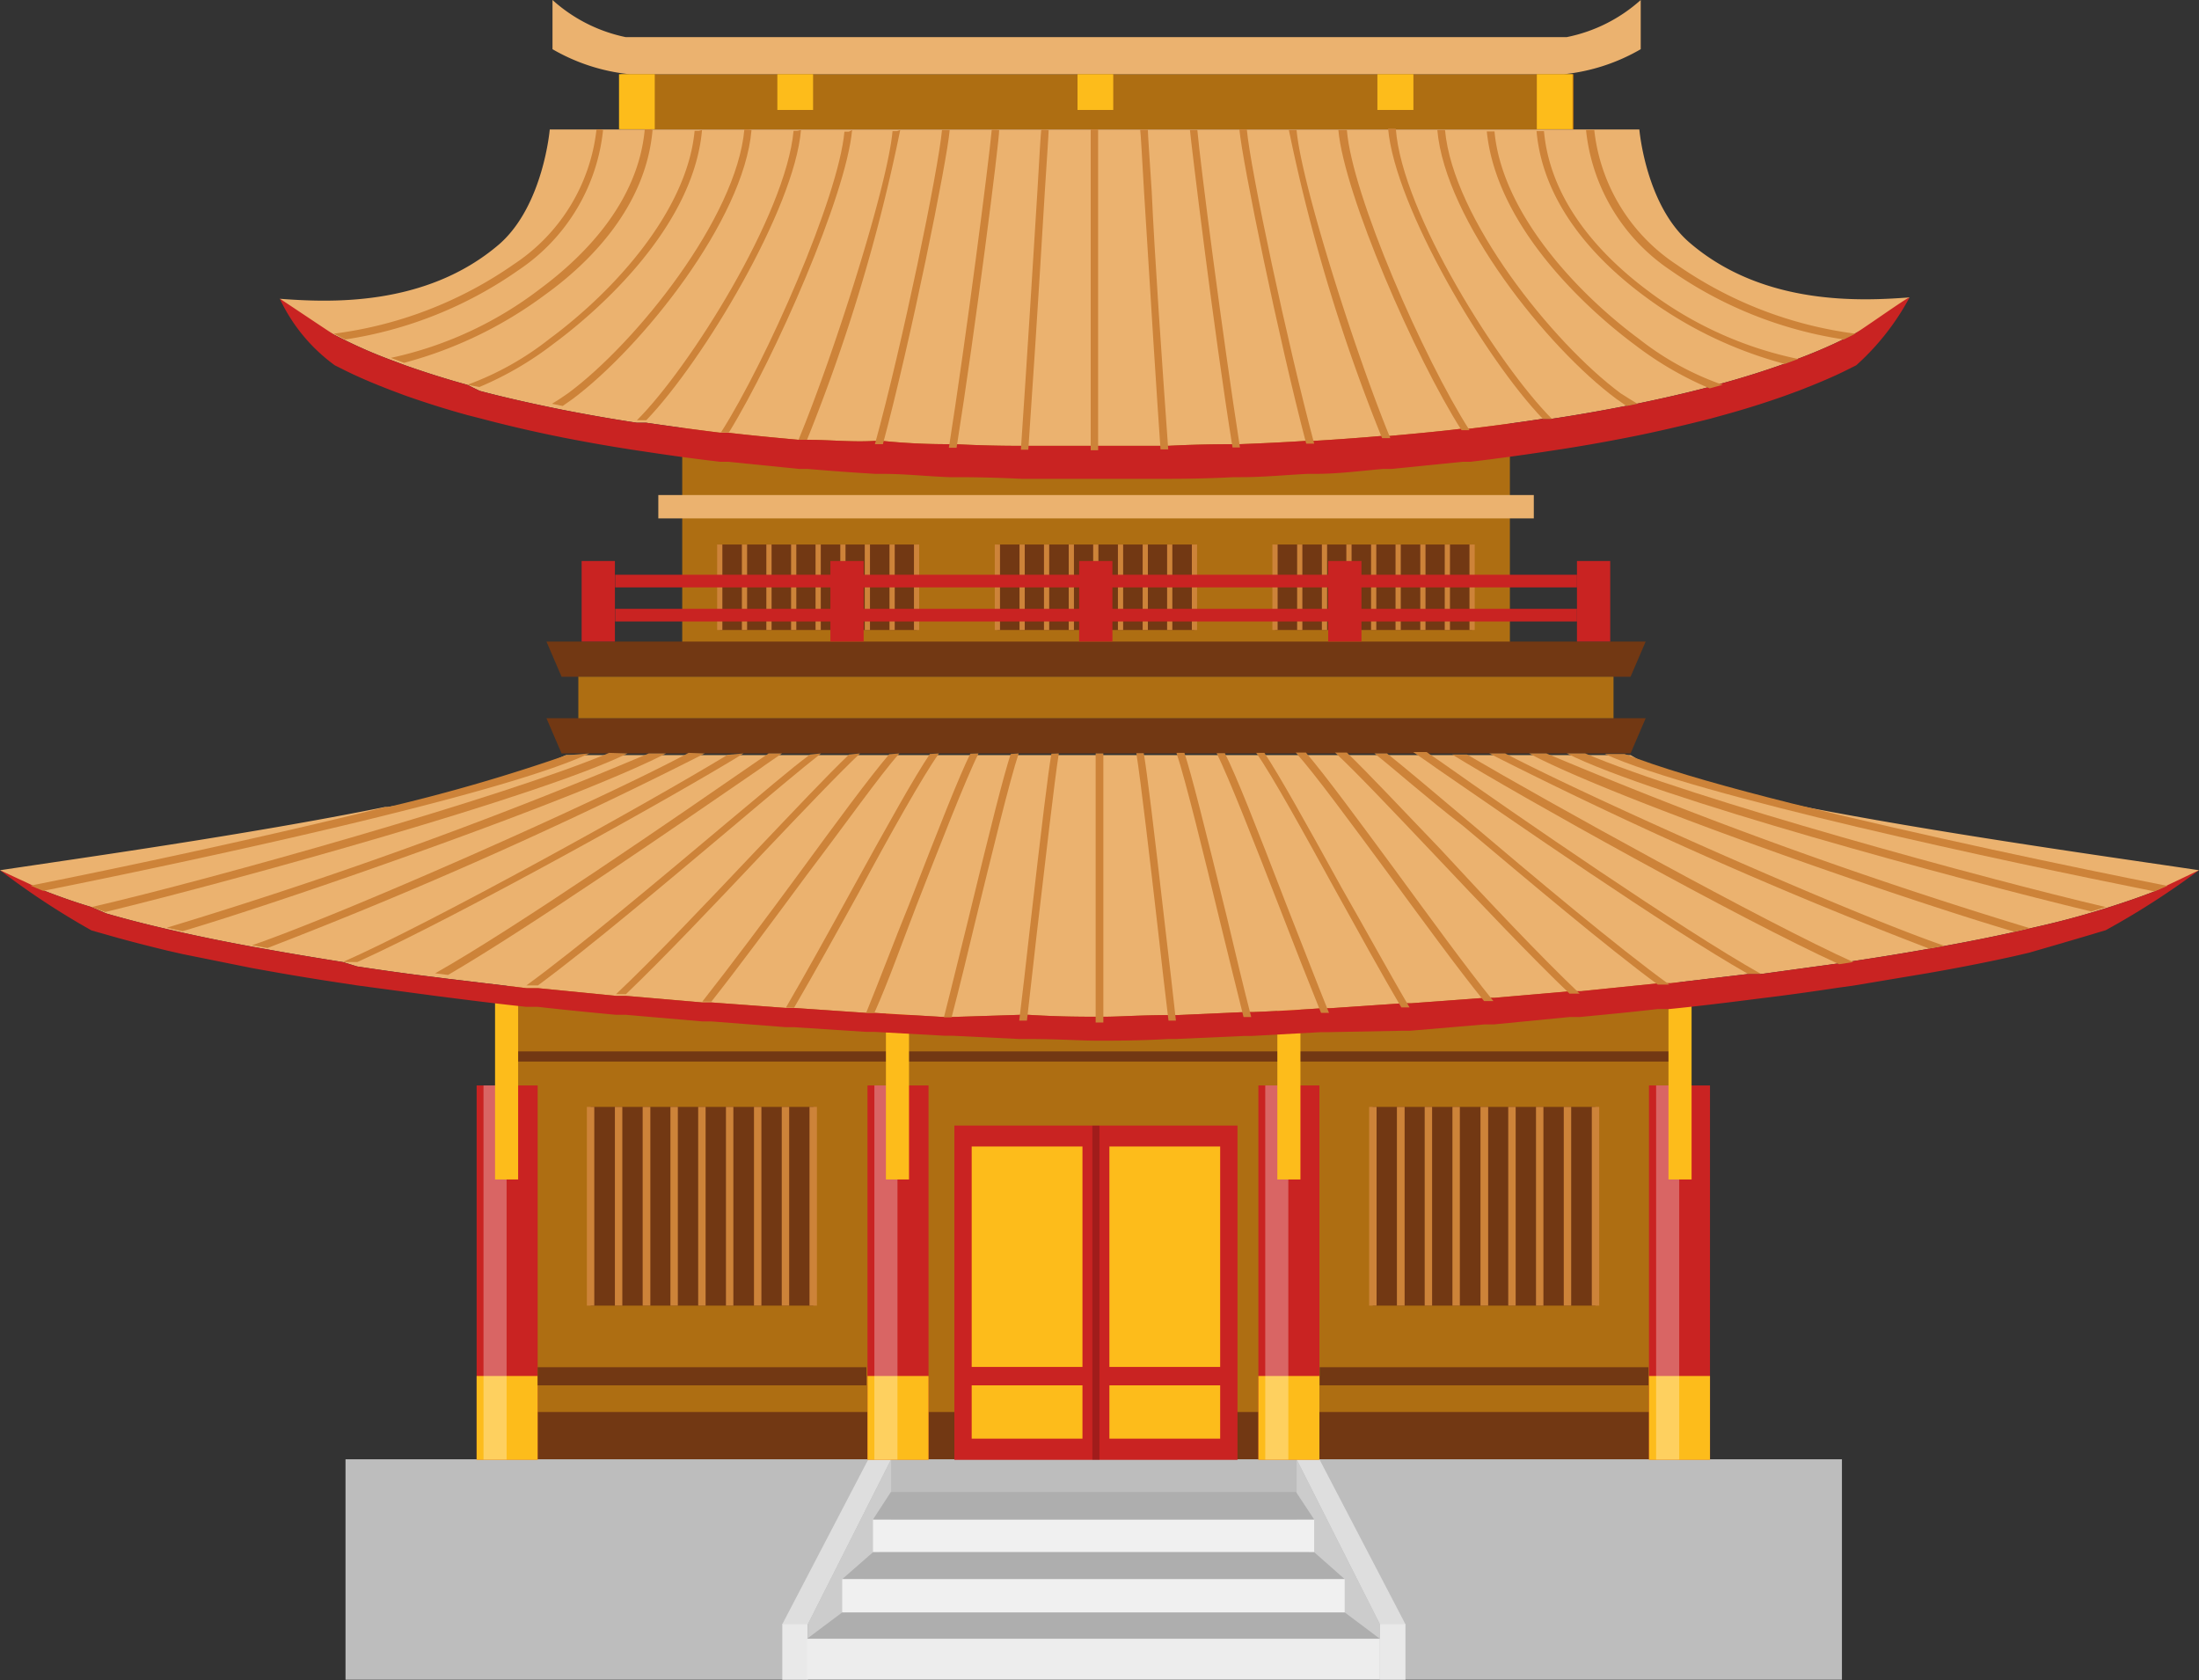 <svg xmlns="http://www.w3.org/2000/svg" viewBox="0 0 80 61.12"><rect x="0" y="0" width="80" height="61.12" fill="#333333" stroke="none"/><defs><style>.cls-1{fill:#ae6e12;}.cls-2{fill:#723813;}.cls-3{fill:#bdbdbd;}.cls-4{fill:#dedede;}.cls-5{fill:#e9e9e9;}.cls-6{fill:#ccc;}.cls-7{fill:#f0f0f0;}.cls-8{fill:#aeaeae;}.cls-9{fill:#ededed;}.cls-10{fill:#c92322;}.cls-11{fill:#fdbc1b;}.cls-12{opacity:0.2;}.cls-13{fill:#ebb26f;}.cls-14{fill:#cd8339;}.cls-15{fill:#fff;opacity:0.3;}</style></defs><title>Asset 5</title><g id="Layer_2" data-name="Layer 2"><g id="Icons"><rect class="cls-1" x="18.43" y="28.91" width="42.67" height="24.19"/><rect class="cls-2" x="18.43" y="51.37" width="42.67" height="1.74"/><rect class="cls-2" x="18.43" y="38.25" width="42.67" height="0.37"/><rect class="cls-1" x="24.82" y="11.35" width="30.11" height="12.13"/><rect class="cls-3" x="12.57" y="53.09" width="54.44" height="8.02"/><polygon class="cls-4" points="47.17 53.09 48 53.09 51.13 59.09 50.2 59.09 47.17 53.09"/><rect class="cls-5" x="50.2" y="59.08" width="0.93" height="2.03"/><polygon class="cls-6" points="50.2 61.12 50.2 59.09 47.17 53.09 47.17 55.67 50.2 61.12"/><polygon class="cls-4" points="32.42 53.09 31.59 53.09 28.46 59.09 29.39 59.09 32.42 53.09"/><rect class="cls-5" x="28.46" y="59.08" width="0.92" height="2.03"/><polygon class="cls-6" points="29.39 61.12 29.39 59.09 32.42 53.09 32.42 55.67 29.39 61.12"/><rect class="cls-7" x="31.76" y="55.28" width="16.05" height="1.19"/><polygon class="cls-8" points="48.92 57.45 30.64 57.45 31.76 56.47 47.81 56.47 48.92 57.45"/><polygon class="cls-8" points="50.2 59.62 29.36 59.62 30.64 58.66 48.92 58.66 50.2 59.62"/><rect class="cls-7" x="30.64" y="57.45" width="18.28" height="1.21"/><polygon class="cls-8" points="47.15 54.28 32.41 54.28 31.76 55.28 47.81 55.28 47.15 54.28"/><rect class="cls-9" x="29.36" y="59.62" width="20.84" height="1.48"/><rect class="cls-10" x="34.72" y="40.95" width="10.3" height="12.16"/><rect class="cls-11" x="35.35" y="41.71" width="4.03" height="8.02"/><rect class="cls-11" x="40.36" y="41.71" width="4.03" height="8.02"/><rect class="cls-11" x="35.35" y="50.4" width="4.03" height="1.94"/><rect class="cls-11" x="40.36" y="50.4" width="4.03" height="1.94"/><rect class="cls-12" x="39.74" y="40.95" width="0.26" height="12.16"/><rect class="cls-13" x="23.95" y="18.01" width="31.85" height="0.85"/><polygon class="cls-2" points="59.32 24.62 20.43 24.62 19.88 23.34 59.87 23.34 59.32 24.62"/><polygon class="cls-2" points="59.32 27.41 20.43 27.41 19.88 26.13 59.87 26.13 59.32 27.41"/><rect class="cls-2" x="26.19" y="19.81" width="7.16" height="3.11"/><rect class="cls-14" x="26.09" y="19.81" width="0.19" height="3.11"/><rect class="cls-14" x="26.99" y="19.81" width="0.19" height="3.11"/><rect class="cls-14" x="27.88" y="19.81" width="0.19" height="3.11"/><rect class="cls-14" x="28.78" y="19.81" width="0.19" height="3.11"/><rect class="cls-14" x="29.67" y="19.81" width="0.19" height="3.11"/><rect class="cls-14" x="30.57" y="19.81" width="0.19" height="3.11"/><rect class="cls-14" x="31.46" y="19.81" width="0.19" height="3.11"/><rect class="cls-14" x="32.36" y="19.81" width="0.19" height="3.11"/><rect class="cls-14" x="33.25" y="19.81" width="0.19" height="3.11"/><rect class="cls-2" x="36.29" y="19.81" width="7.16" height="3.11"/><rect class="cls-14" x="36.19" y="19.81" width="0.19" height="3.11"/><rect class="cls-14" x="37.09" y="19.81" width="0.19" height="3.11"/><rect class="cls-14" x="37.98" y="19.81" width="0.19" height="3.11"/><rect class="cls-14" x="38.88" y="19.81" width="0.19" height="3.11"/><rect class="cls-14" x="39.77" y="19.81" width="0.19" height="3.11"/><rect class="cls-14" x="40.67" y="19.81" width="0.19" height="3.11"/><rect class="cls-14" x="41.57" y="19.81" width="0.19" height="3.11"/><rect class="cls-14" x="42.46" y="19.81" width="0.19" height="3.11"/><rect class="cls-14" x="43.36" y="19.81" width="0.19" height="3.11"/><rect class="cls-2" x="46.39" y="19.81" width="7.16" height="3.11"/><rect class="cls-14" x="46.29" y="19.81" width="0.19" height="3.11"/><rect class="cls-14" x="47.19" y="19.81" width="0.19" height="3.11"/><rect class="cls-14" x="48.09" y="19.81" width="0.19" height="3.11"/><rect class="cls-14" x="48.98" y="19.81" width="0.19" height="3.11"/><rect class="cls-14" x="49.88" y="19.81" width="0.19" height="3.11"/><rect class="cls-14" x="50.77" y="19.81" width="0.19" height="3.11"/><rect class="cls-14" x="51.67" y="19.81" width="0.19" height="3.11"/><rect class="cls-14" x="52.56" y="19.81" width="0.19" height="3.11"/><rect class="cls-14" x="53.46" y="19.81" width="0.19" height="3.11"/><rect class="cls-1" x="21.04" y="24.62" width="37.66" height="1.51"/><rect class="cls-10" x="21.16" y="20.41" width="1.21" height="2.93"/><rect class="cls-10" x="30.21" y="20.41" width="1.21" height="2.93"/><rect class="cls-10" x="39.26" y="20.41" width="1.21" height="2.93"/><rect class="cls-10" x="48.32" y="20.41" width="1.21" height="2.93"/><rect class="cls-10" x="57.37" y="20.41" width="1.21" height="2.93"/><rect class="cls-10" x="22.38" y="20.91" width="34.99" height="0.46"/><rect class="cls-10" x="22.38" y="22.15" width="34.99" height="0.46"/><rect class="cls-2" x="49.94" y="40.27" width="8.1" height="7.23"/><rect class="cls-14" x="49.81" y="40.27" width="0.27" height="7.23"/><rect class="cls-14" x="50.82" y="40.27" width="0.28" height="7.23"/><rect class="cls-14" x="51.83" y="40.27" width="0.27" height="7.23"/><rect class="cls-14" x="52.84" y="40.27" width="0.27" height="7.23"/><rect class="cls-14" x="53.86" y="40.27" width="0.28" height="7.23"/><rect class="cls-14" x="54.87" y="40.27" width="0.27" height="7.23"/><rect class="cls-14" x="55.88" y="40.27" width="0.27" height="7.23"/><rect class="cls-14" x="56.89" y="40.27" width="0.27" height="7.23"/><rect class="cls-14" x="57.91" y="40.27" width="0.27" height="7.23"/><rect class="cls-2" x="21.49" y="40.27" width="8.1" height="7.23"/><rect class="cls-14" x="21.35" y="40.27" width="0.27" height="7.23"/><rect class="cls-14" x="22.37" y="40.27" width="0.27" height="7.23"/><rect class="cls-14" x="23.38" y="40.27" width="0.28" height="7.23"/><rect class="cls-14" x="24.39" y="40.27" width="0.27" height="7.23"/><rect class="cls-14" x="25.4" y="40.27" width="0.27" height="7.23"/><rect class="cls-14" x="26.41" y="40.27" width="0.27" height="7.23"/><rect class="cls-14" x="27.43" y="40.27" width="0.27" height="7.23"/><rect class="cls-14" x="28.44" y="40.27" width="0.27" height="7.23"/><rect class="cls-14" x="29.45" y="40.27" width="0.27" height="7.23"/><rect class="cls-1" x="22.58" y="2.7" width="34.67" height="2.01"/><path class="cls-13" d="M57,1.35H22.76A5.7,5.7,0,0,1,20.1,0V1.79a7,7,0,0,0,2.8.91h34a7,7,0,0,0,2.79-.91V0A5.7,5.7,0,0,1,57,1.35Z"/><path class="cls-13" d="M69.47,10.82a9.92,9.92,0,0,1-2,1.32h0l-.42.21c-.51.25-1.07.49-1.66.71h0l-.49.18c-.7.25-1.46.49-2.26.71h0l-.47.13h0c-.83.22-1.71.42-2.63.61l-.4.08h0c-.87.17-1.77.33-2.71.47l-.33,0h0c-.86.13-1.75.25-2.66.36l-.29,0c-.84.1-1.71.18-2.59.26l-.3,0c-.81.07-1.64.13-2.47.18l-.29,0c-.79.05-1.6.09-2.41.12h-.27q-1.17,0-2.34.06h-.28l-2.26,0h-.28l-2.27,0h-.27q-1.19,0-2.34-.06h-.28q-1.22,0-2.4-.12l-.29,0C31,16.09,30.17,16,29.36,16l-.31,0c-.88-.08-1.74-.16-2.58-.26l-.29,0q-1.37-.17-2.67-.36h0l-.34,0c-.93-.14-1.83-.3-2.7-.47h0l-.39-.08c-.92-.19-1.8-.39-2.63-.61L17,14h0c-.8-.22-1.55-.46-2.26-.71l-.48-.18a17.25,17.25,0,0,1-1.66-.71l-.42-.21a10.32,10.32,0,0,1-2-1.32c1.65.12,5.28.35,8-2C19.77,7.46,20,4.71,20,4.71H59.64s.23,2.75,1.83,4.12C64.19,11.17,67.83,10.94,69.47,10.82Z"/><path class="cls-10" d="M69.47,10.82c-.09,0-1.87,1.27-2,1.32h0l-.42.21c-.51.25-1.07.49-1.66.71h0l-.49.18c-.7.25-1.46.49-2.26.71h0l-.47.13h0c-.83.22-1.71.42-2.63.61l-.4.08h0c-.87.17-1.77.33-2.71.47l-.33,0h0c-.86.13-1.75.25-2.66.36l-.29,0c-.84.1-1.71.18-2.59.26l-.3,0c-.81.07-1.64.13-2.47.18l-.29,0c-.79.05-1.6.09-2.41.12h-.27q-1.17,0-2.34.06h-.28l-2.26,0h-.28l-2.27,0h-.27q-1.19,0-2.34-.06h-.28q-1.22,0-2.4-.12l-.29,0C31,16.09,30.17,16,29.36,16l-.31,0c-.88-.08-1.74-.16-2.58-.26l-.29,0q-1.37-.17-2.67-.36h0l-.34,0c-.93-.14-1.83-.3-2.7-.47h0l-.39-.08c-.92-.19-1.8-.39-2.63-.61L17,14h0c-.8-.22-1.55-.46-2.26-.71l-.48-.18a17.25,17.25,0,0,1-1.66-.71l-.42-.21c-.1-.05-1.89-1.26-2-1.32a6.29,6.29,0,0,0,2,2.42l.42.21c.51.25,1.06.48,1.66.71l.48.18c.71.25,1.46.49,2.26.71h0l.47.12c.83.22,1.71.43,2.63.62l.39.08h0c.87.17,1.77.33,2.7.47l.34.05h0q1.3.2,2.67.36l.29,0,2.58.26.31,0c.81.07,1.64.13,2.47.18l.29,0c.79,0,1.59.09,2.4.12h.28q1.16,0,2.34.06h.27l2.27,0H40l2.26,0h.28q1.17,0,2.34-.06h.27c.81,0,1.62-.08,2.41-.12l.29,0c.83,0,1.66-.11,2.47-.18l.3,0,2.59-.26.29,0c.91-.11,1.8-.23,2.66-.36h0l.33-.05c.94-.14,1.84-.3,2.71-.47h0l.4-.08c.92-.19,1.8-.4,2.63-.61h0l.47-.13h0c.8-.22,1.56-.46,2.26-.71l.49-.18h0c.59-.23,1.15-.46,1.66-.71l.42-.21h0A9.09,9.09,0,0,0,69.47,10.82Z"/><path class="cls-14" d="M67.5,12.14l-.42.21a14.86,14.86,0,0,1-6.31-2.52,7,7,0,0,1-3.07-5.1l.12,0H58a6.73,6.73,0,0,0,3,4.9A14.64,14.64,0,0,0,67.5,12.14Z"/><path class="cls-14" d="M65.42,13.06l-.49.18a15,15,0,0,1-5.11-2.47c-1.66-1.23-3.68-3.27-3.92-6l.12,0h.15c.24,2.67,2.21,4.64,3.81,5.83A13.65,13.65,0,0,0,65.42,13.06Z"/><path class="cls-14" d="M62.67,14l-.47.13h0a12.33,12.33,0,0,1-2.73-1.59c-1.18-.87-5-4-5.38-7.76l.13,0h.15c.26,2.89,2.89,5.8,5.27,7.56A10.52,10.52,0,0,0,62.67,14Z"/><path class="cls-14" d="M59.57,14.69l-.4.08h0l-.37-.26c-2.52-1.87-6.22-6.5-6.51-9.78l.13,0h.15c.29,3.21,3.91,7.74,6.39,9.58C59.2,14.46,59.4,14.59,59.57,14.69Z"/><path class="cls-14" d="M56.46,15.24l-.33,0h0c-2.07-2.15-5.38-7.7-5.63-10.56l.12,0h.16C51,7.76,54.56,13.34,56.46,15.24Z"/><path class="cls-14" d="M53.46,15.65l-.29,0C51.48,13,48.9,7.08,48.69,4.73l.12,0H49C49.18,7.09,51.81,13.08,53.46,15.65Z"/><path class="cls-14" d="M50.58,15.94l-.3,0A64.46,64.46,0,0,1,46.89,4.73l.12,0h.16C47.34,6.67,49.3,12.83,50.58,15.94Z"/><path class="cls-14" d="M47.81,16.14l-.29,0c-1-3.8-2.33-10.28-2.43-11.43l.12,0h.15C45.49,6.17,46.84,12.51,47.81,16.14Z"/><path class="cls-14" d="M45.11,16.28h-.27C44.15,12,43.33,5.17,43.29,4.73l.12,0h.15C43.66,5.91,44.48,12.24,45.11,16.28Z"/><path class="cls-14" d="M42.5,16.35h-.28c-.14-2-.33-5-.6-9.38-.07-1.23-.12-2.12-.14-2.25l.12,0h.16c0,.18.06,1,.14,2.25C42,9.24,42.28,13.26,42.5,16.35Z"/><rect class="cls-14" x="39.68" y="4.71" width="0.27" height="11.67"/><path class="cls-14" d="M21.94,4.73a7,7,0,0,1-3.08,5.1,14.83,14.83,0,0,1-6.3,2.52l-.42-.21A14.69,14.69,0,0,0,18.7,9.61a6.76,6.76,0,0,0,3-4.9h.16Z"/><path class="cls-14" d="M23.74,4.73c-.24,2.77-2.26,4.81-3.92,6a15.08,15.08,0,0,1-5.12,2.47l-.48-.18a13.65,13.65,0,0,0,5.44-2.52c1.6-1.19,3.57-3.16,3.8-5.83h.16Z"/><path class="cls-14" d="M25.54,4.73c-.33,3.75-4.2,6.89-5.38,7.76a12.07,12.07,0,0,1-2.72,1.59L17,14a10.79,10.79,0,0,0,3-1.68c2.38-1.76,5-4.67,5.27-7.56h.15Z"/><path class="cls-14" d="M27.34,4.73c-.28,3.28-4,7.91-6.5,9.78l-.37.26h0l-.39-.08c.17-.1.37-.23.61-.4,2.47-1.84,6.1-6.37,6.39-9.58h.15Z"/><path class="cls-14" d="M29.14,4.73c-.24,2.86-3.56,8.41-5.63,10.56h0l-.34,0c1.91-1.9,5.42-7.48,5.7-10.53H29Z"/><path class="cls-14" d="M31,4.73c-.21,2.35-2.79,8.25-4.48,11l-.29,0c1.64-2.57,4.28-8.56,4.49-10.94h.16Z"/><path class="cls-14" d="M32.75,4.73A64.46,64.46,0,0,1,29.36,16l-.31,0c1.29-3.11,3.25-9.27,3.42-11.23h.16Z"/><path class="cls-14" d="M34.55,4.73c-.1,1.15-1.41,7.63-2.43,11.43l-.29,0c1-3.63,2.31-10,2.44-11.43h.16Z"/><path class="cls-14" d="M36.35,4.73c0,.44-.86,7.22-1.55,11.56h-.28c.63-4,1.45-10.37,1.56-11.57h.15Z"/><path class="cls-14" d="M38.15,4.73c0,.13-.06,1-.14,2.25-.26,4.36-.46,7.34-.6,9.38h-.27c.21-3.09.46-7.11.6-9.39.07-1.24.12-2.07.14-2.25H38Z"/><rect class="cls-11" x="39.2" y="2.7" width="1.3" height="1.3"/><rect class="cls-11" x="50.11" y="2.7" width="1.31" height="1.3"/><rect class="cls-11" x="28.28" y="2.7" width="1.3" height="1.3"/><rect class="cls-11" x="22.52" y="2.7" width="1.3" height="2"/><rect class="cls-11" x="55.91" y="2.7" width="1.3" height="2"/><rect class="cls-10" x="17.34" y="39.49" width="2.22" height="13.61"/><rect class="cls-11" x="17.34" y="50.06" width="2.22" height="3.05"/><rect class="cls-15" x="17.59" y="39.49" width="0.84" height="13.61"/><rect class="cls-10" x="31.56" y="39.49" width="2.22" height="13.61"/><rect class="cls-11" x="31.56" y="50.06" width="2.22" height="3.05"/><rect class="cls-15" x="31.81" y="39.49" width="0.84" height="13.61"/><rect class="cls-10" x="45.78" y="39.49" width="2.22" height="13.61"/><rect class="cls-11" x="45.78" y="50.06" width="2.22" height="3.05"/><rect class="cls-15" x="46.03" y="39.49" width="0.84" height="13.61"/><rect class="cls-10" x="59.99" y="39.49" width="2.22" height="13.61"/><rect class="cls-11" x="59.99" y="50.06" width="2.22" height="3.05"/><rect class="cls-15" x="60.25" y="39.49" width="0.84" height="13.61"/><rect class="cls-11" x="18.01" y="36.07" width="0.84" height="6.84"/><rect class="cls-11" x="32.23" y="36.07" width="0.84" height="6.84"/><rect class="cls-11" x="46.47" y="36.07" width="0.84" height="6.84"/><rect class="cls-11" x="60.7" y="36.07" width="0.84" height="6.84"/><path class="cls-13" d="M80,31.66a9.48,9.48,0,0,1-1.15.57l-.47.2h0c-.54.21-1.13.41-1.76.61h0l-.53.16q-1,.3-2.22.57h0l-.56.13h0c-.81.18-1.66.35-2.54.51l-.56.1c-.9.16-1.81.31-2.75.45h0l-.51.08h0l-2.84.39-.47,0-2.86.34-.42,0-2.84.29-.37,0-2.77.24-.34,0-2.71.2-.3,0-2.63.18h-.29c-.9.06-1.75.11-2.54.14l-.28,0-2.46.11h-.27c-1.06,0-1.87.06-2.37.06h-.28c-.52,0-1.38,0-2.5-.07h-.28L34.62,37h-.28l-2.53-.15h-.3l-2.62-.18-.3,0-2.71-.2-.33,0-2.78-.24-.36,0-2.84-.28-.42,0-2.85-.34-.47-.06c-1-.12-1.91-.25-2.84-.39L12.47,35h0c-.94-.15-1.85-.3-2.74-.46h0l-.56-.1h0c-.88-.16-1.72-.33-2.53-.51h0l-.57-.13c-.78-.18-1.52-.37-2.21-.57L3.33,33h0c-.64-.19-1.22-.4-1.76-.61l-.46-.19h0A11.45,11.45,0,0,1,0,31.66c2.78-.42,9-1.29,14-2.3l.09,0a25.33,25.33,0,0,0,6.5-1.89h0l.06,0H59.32l.31.18h0a26,26,0,0,0,5.6,1.62h0C70.35,30.29,77.08,31.22,80,31.66Z"/><path class="cls-10" d="M78.38,32.43h0c-.54.21-1.13.41-1.76.61h0l-.53.16q-1,.3-2.22.57h0l-.56.13h0c-.81.18-1.66.35-2.54.51l-.56.1c-.9.16-1.81.31-2.75.45h0l-.51.08h0l-2.84.39-.47,0-2.86.34-.42,0-2.84.29-.37,0-2.77.24-.34,0-2.71.2-.3,0-2.63.18h-.29c-.9.06-1.75.11-2.54.14l-.28,0-2.46.11h-.27c-1.06,0-1.87.06-2.37.06h-.28c-.52,0-1.38,0-2.5-.07h-.28L34.62,37h-.28l-2.53-.15h-.3l-2.62-.18-.3,0-2.71-.2-.33,0-2.78-.24-.36,0-2.84-.28-.42,0-2.85-.34-.47-.06c-1-.12-1.91-.25-2.84-.39L12.47,35h0c-.94-.15-1.85-.3-2.74-.46h0l-.56-.1h0c-.88-.16-1.72-.33-2.53-.51h0l-.57-.13c-.78-.18-1.52-.37-2.21-.57L3.33,33h0c-.64-.19-1.22-.4-1.76-.61L0,31.66a28.3,28.3,0,0,0,3.33,2.19h0l.53.15c.69.2,1.43.39,2.21.58l.57.13h0l2.53.51h0l.56.1h0c.89.16,1.8.31,2.74.45h0l.52.08,2.84.38.47.06c.94.12,1.9.24,2.85.34l.42,0c.95.11,1.9.2,2.84.29l.36,0,2.78.24.33,0,2.71.21.3,0,2.62.17.3,0,2.53.14h.28l2.46.12h.28c1.12,0,2,.06,2.5.06h.28c.5,0,1.31,0,2.37-.06h.27l2.46-.11h.28l2.54-.14.29,0L51,37.5l.3,0L54,37.27l.34,0L57.1,37l.37,0c.94-.09,1.89-.18,2.84-.29l.42,0c1-.1,1.91-.21,2.86-.33l.47-.06c1-.12,1.91-.25,2.84-.39h0l.51-.07h0l2.75-.46.56-.1c.88-.16,1.73-.33,2.54-.51h0l.56-.13h0Q75,34.32,76.08,34l.53-.16h0A29,29,0,0,0,80,31.66Z"/><path class="cls-14" d="M40.14,27.41V37.2h-.28V27.41h.28Z"/><path class="cls-14" d="M42.78,37.13h-.27c-.12-1-.25-2.1-.37-3.19-.3-2.62-.64-5.54-.8-6.54h.27c.12.71.33,2.41.8,6.51C42.54,35,42.67,36.13,42.78,37.13Z"/><path class="cls-14" d="M45.52,37l-.28,0c-.27-1.08-.57-2.31-.87-3.53-.56-2.32-1.25-5.13-1.57-6.08h.29c.26.8.71,2.58,1.55,6C44.94,34.66,45.24,35.92,45.52,37Z"/><path class="cls-14" d="M48.35,36.85h-.29c-.46-1.14-1-2.51-1.52-3.86-.83-2.13-1.83-4.7-2.28-5.59h.3c.42.83,1.12,2.61,2.23,5.49C47.34,34.28,47.88,35.69,48.35,36.85Z"/><path class="cls-14" d="M51.28,36.65l-.3,0c-.7-1.19-1.54-2.71-2.37-4.21-1.1-2-2.33-4.24-2.91-5.05H46c.55.83,1.5,2.53,2.81,4.91C49.71,33.87,50.57,35.45,51.28,36.65Z"/><path class="cls-14" d="M54.33,36.42l-.34,0c-1-1.24-2.23-2.93-3.45-4.59-1.35-1.83-2.73-3.71-3.4-4.45h.37c.71.83,1.91,2.46,3.25,4.28C52,33.35,53.31,35.16,54.33,36.42Z"/><path class="cls-14" d="M57.47,36.15l-.37,0c-1.36-1.3-3.22-3.26-4.92-5.06-1.48-1.56-2.89-3.05-3.61-3.71H49c.76.73,2,2.05,3.4,3.51C54.16,32.8,56.11,34.86,57.47,36.15Z"/><path class="cls-14" d="M60.73,35.82l-.42,0c-1.86-1.37-4.69-3.76-7.08-5.77C51.87,29,50.67,27.93,50,27.41h.46c.69.55,1.73,1.43,2.95,2.46C55.78,31.88,58.86,34.47,60.73,35.82Z"/><path class="cls-14" d="M64.06,35.43l-.47,0c-3-1.71-8.67-5.65-11.33-7.48-.33-.24-.62-.43-.85-.59h.49l.51.35C55.18,29.67,61.23,33.84,64.06,35.43Z"/><path class="cls-14" d="M67.42,35l-.51.08h0c-3.62-1.65-11.65-6.13-14.08-7.63h.54C56.28,29.16,64.26,33.58,67.42,35Z"/><path class="cls-14" d="M70.74,34.41l-.56.1a169.51,169.51,0,0,1-16-7.1h.58C58.11,29.16,67.41,33.27,70.74,34.41Z"/><path class="cls-14" d="M73.85,33.77l-.56.13h0C69,32.64,58.59,29,55.63,27.41h.63A178.46,178.46,0,0,0,73.85,33.77Z"/><path class="cls-14" d="M76.61,33l-.53.16C71.26,32,60.16,29,57,27.41h.67C61.52,29.05,72.32,32,76.61,33Z"/><path class="cls-14" d="M78.85,32.23l-.47.2h0c-5.4-1.08-16.7-3.49-20-5h.72l.49.18h0c1.37.5,3.36,1.06,5.6,1.62h0C69.8,30.37,75.35,31.54,78.85,32.23Z"/><path class="cls-14" d="M38.52,27.41c-.16,1-.49,3.92-.8,6.54-.12,1.09-.25,2.19-.36,3.18h-.28c.12-1,.25-2.1.37-3.2.47-4.1.68-5.8.8-6.51Z"/><path class="cls-14" d="M37.06,27.41c-.32.95-1,3.76-1.57,6.08-.29,1.22-.59,2.45-.87,3.52h-.28c.28-1.09.58-2.34.89-3.58.83-3.43,1.28-5.21,1.54-6Z"/><path class="cls-14" d="M35.6,27.41c-.45.89-1.45,3.46-2.28,5.59-.52,1.35-1,2.71-1.51,3.85h-.3c.47-1.15,1-2.56,1.56-3.94,1.12-2.88,1.82-4.66,2.23-5.49Z"/><path class="cls-14" d="M34.16,27.41c-.58.81-1.81,3-2.91,5.05-.82,1.49-1.66,3-2.36,4.2l-.3,0c.7-1.2,1.57-2.77,2.42-4.32,1.31-2.38,2.26-4.08,2.82-4.91Z"/><path class="cls-14" d="M32.72,27.41c-.67.74-2,2.62-3.39,4.45-1.22,1.65-2.47,3.34-3.45,4.58l-.33,0c1-1.27,2.34-3.06,3.56-4.72,1.33-1.82,2.53-3.45,3.24-4.28Z"/><path class="cls-14" d="M31.29,27.41c-.71.66-2.13,2.15-3.61,3.71-1.69,1.79-3.55,3.75-4.91,5.05l-.36,0c1.36-1.28,3.3-3.33,5.08-5.21,1.39-1.46,2.63-2.78,3.4-3.51Z"/><path class="cls-14" d="M29.87,27.41c-.67.52-1.88,1.54-3.23,2.68-2.38,2-5.21,4.39-7.07,5.76l-.42,0c1.87-1.36,4.94-3.94,7.32-5.94,1.21-1,2.25-1.91,3-2.46Z"/><path class="cls-14" d="M28.45,27.41c-.23.16-.52.35-.85.59-2.65,1.82-8.33,5.74-11.3,7.47l-.47-.06c2.85-1.6,8.87-5.75,11.62-7.65l.51-.35Z"/><path class="cls-14" d="M27.05,27.41C24.62,28.91,16.63,33.36,13,35L12.47,35c3.19-1.4,11.12-5.79,14-7.54Z"/><path class="cls-14" d="M25.64,27.41A170.65,170.65,0,0,1,9.73,34.49h0l-.56-.1c3.36-1.16,12.6-5.24,15.88-7Z"/><path class="cls-14" d="M24.23,27.41c-2.94,1.53-13.29,5.19-17.59,6.47h0l-.57-.13A174.34,174.34,0,0,0,23.6,27.41Z"/><path class="cls-14" d="M22.83,27.41c-3.12,1.53-14.11,4.58-19,5.77L3.33,33c4.34-1,15-4,18.83-5.61Z"/><path class="cls-14" d="M21.44,27.41c-3.23,1.52-14.43,3.91-19.87,5l-.46-.19c3.36-.67,8.54-1.77,12.92-2.86l.09,0a65.48,65.48,0,0,0,6.5-1.89h0l.1,0Z"/><rect class="cls-2" x="19.56" y="49.74" width="11.96" height="0.66"/><rect class="cls-2" x="48.01" y="49.74" width="11.96" height="0.66"/></g></g></svg>